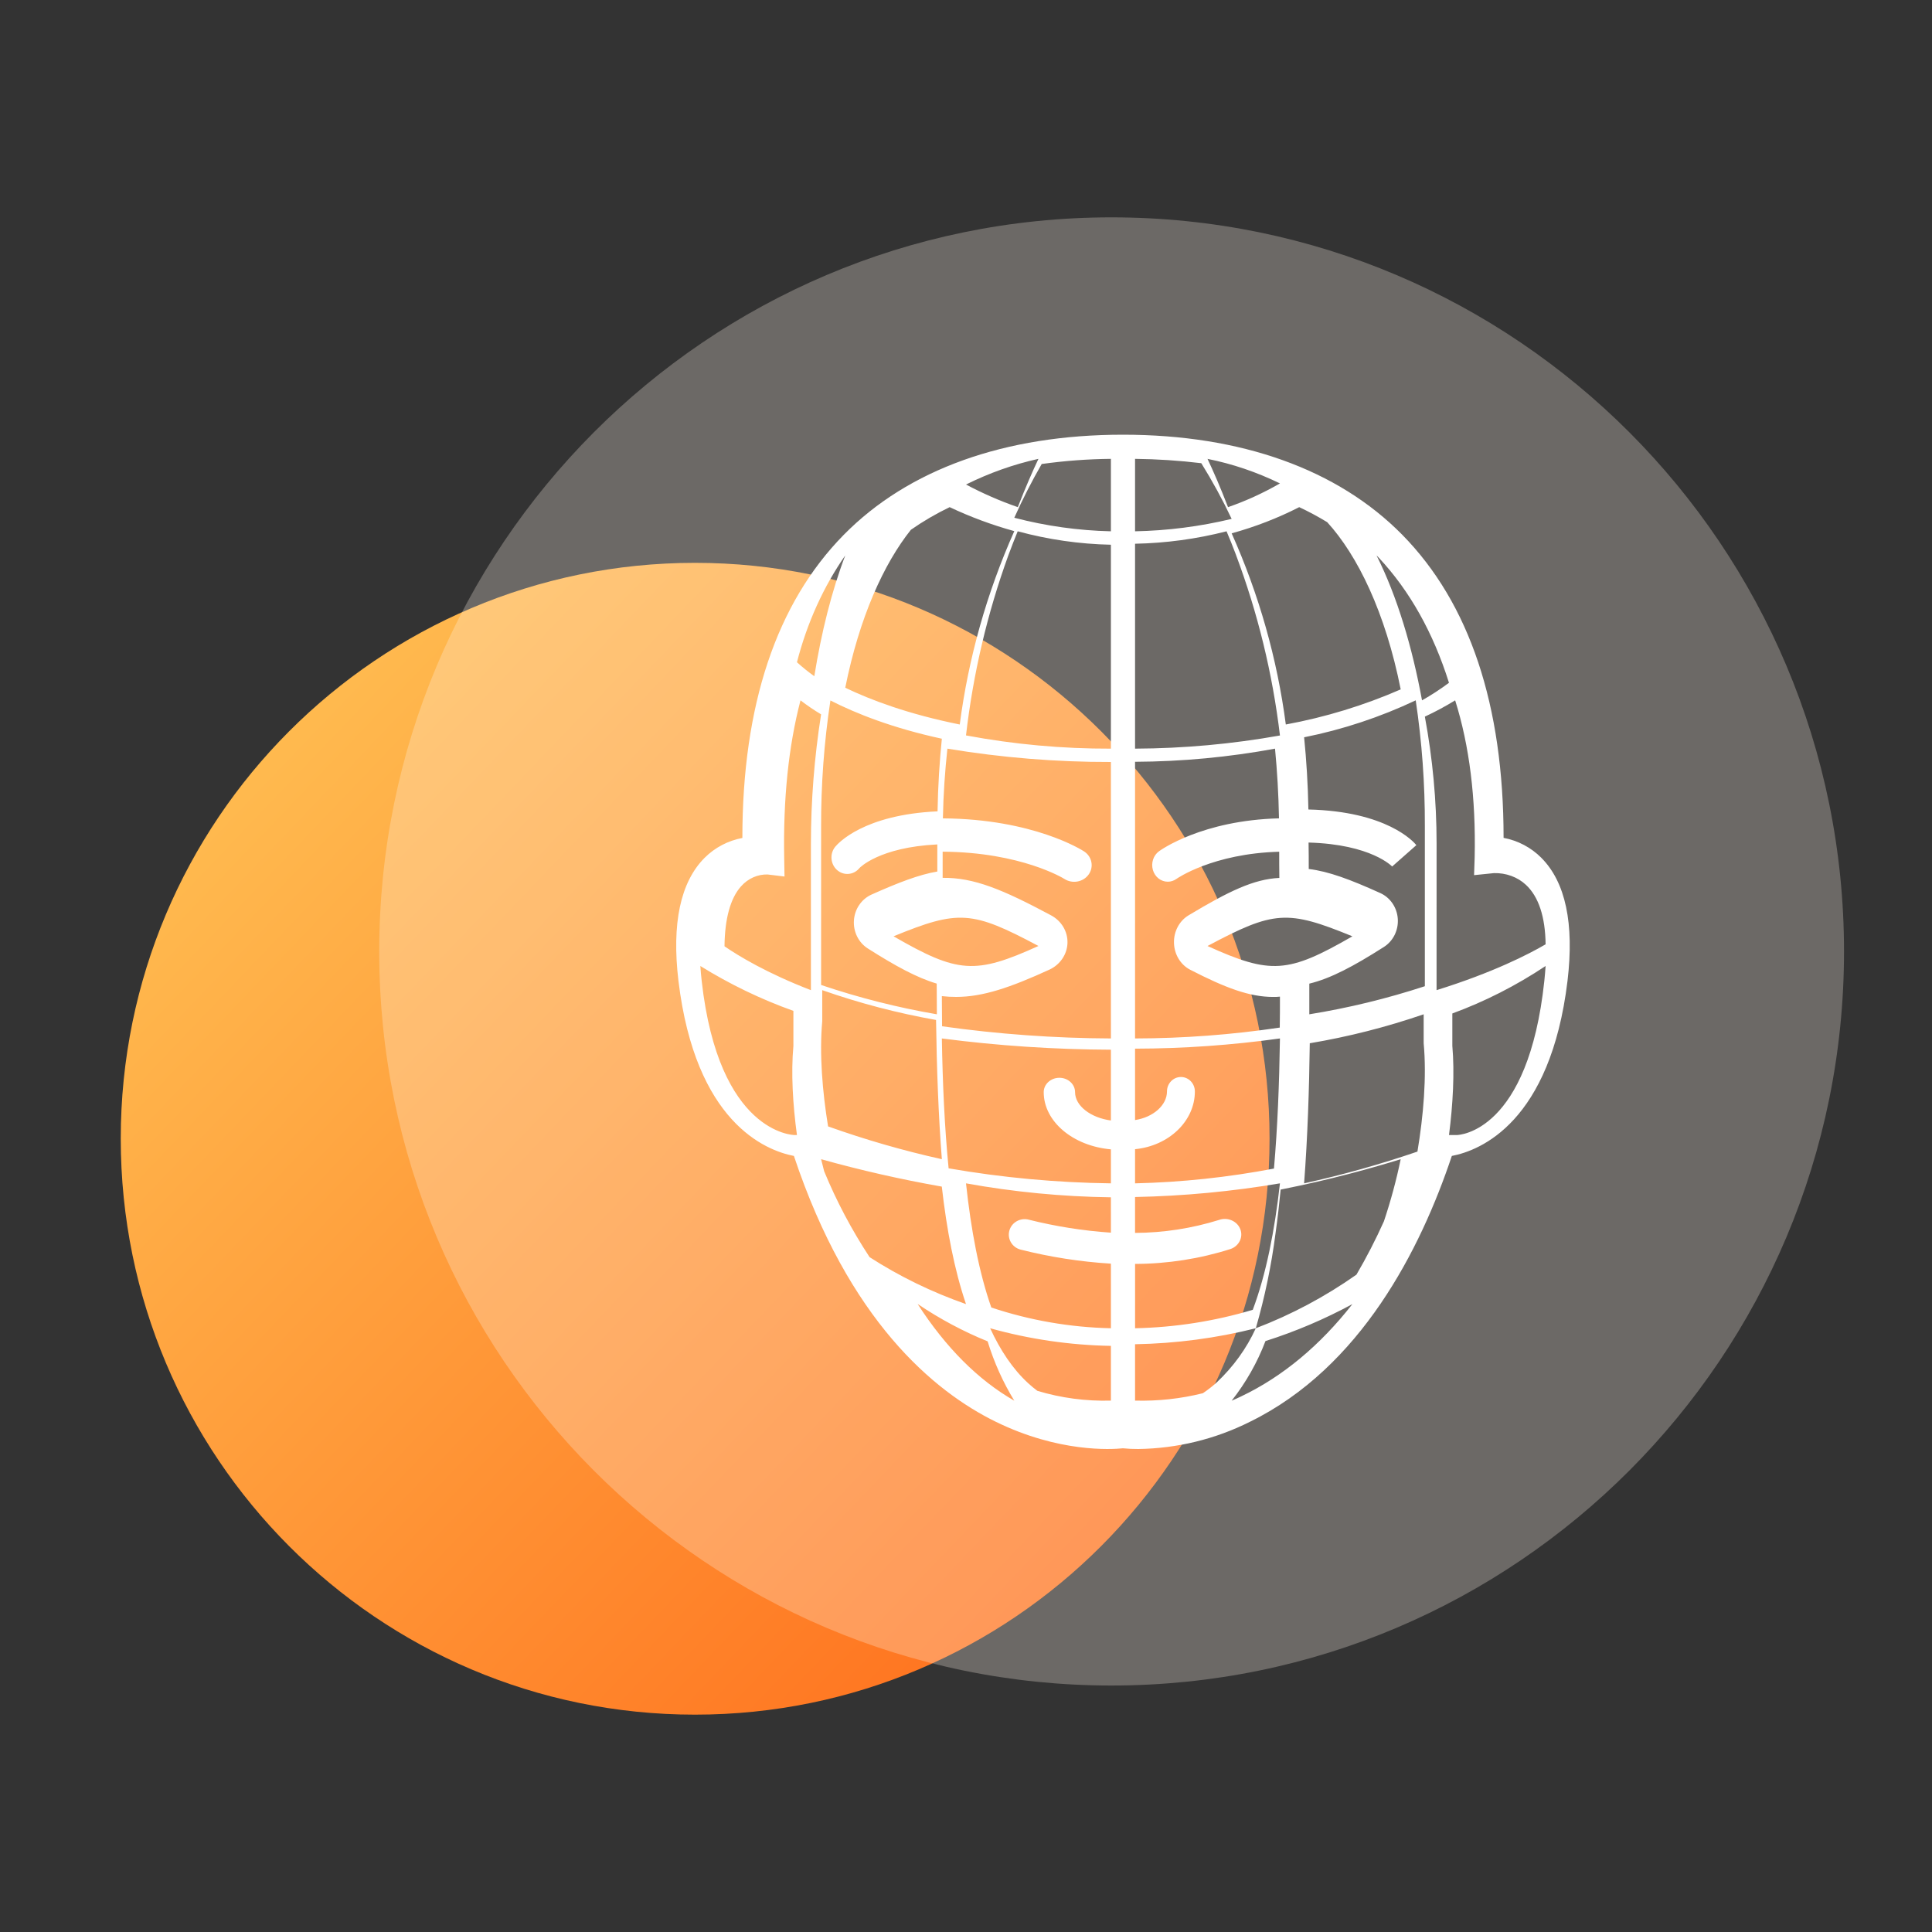 <?xml version="1.0" encoding="UTF-8"?>
<svg width="80px" height="80px" viewBox="0 0 80 80" version="1.1" xmlns="http://www.w3.org/2000/svg" xmlns:xlink="http://www.w3.org/1999/xlink">
    <rect x="0" y="0" width="80" height="80" fill="#333333" stroke="none"/>
    <title>编组 7</title>
    <defs>
        <linearGradient x1="99.74%" y1="95%" x2="0.26%" y2="0%" id="linearGradient-1">
            <stop stop-color="#FF6818" offset="0%"></stop>
            <stop stop-color="#FFC858" offset="100%"></stop>
        </linearGradient>
    </defs>
    <g id="页面-1" stroke="none" stroke-width="1" fill="none" fill-rule="evenodd">
        <g id="首页5-核心技术" transform="translate(-603, -569)">
            <g id="编组-7" transform="translate(603, 569)">
                <rect id="矩形" fill="#D8D8D8" opacity="0" x="0" y="0" width="80" height="80"></rect>
                <g id="三维建模" transform="translate(5, 9)">
                    <path d="M47.569,38.145 C47.569,24.983 36.924,14.306 23.777,14.306 C10.645,14.306 0,24.983 0,38.145 C0,51.324 10.645,62 23.777,62 C36.924,62 47.569,51.324 47.569,38.145 Z" id="路径" fill="url(#linearGradient-1)"></path>
                    <path d="M71.357,30.397 C71.357,13.613 57.775,0 41.022,0 C24.285,0 10.703,13.613 10.703,30.397 C10.703,47.181 24.285,60.794 41.022,60.794 C57.775,60.794 71.357,47.181 71.357,30.397 Z" id="路径" fill-opacity="0.28" fill="#FFF4E8"></path>
                    <g id="人头网格" transform="translate(23, 9)" fill="#FFFFFF" fill-rule="nonzero">
                        <path d="M35.825,17.521 C35.4,17.094 34.854,16.805 34.26,16.694 C34.26,11.2 32.852,6.978 30.065,4.144 C27.395,1.433 23.396,0 18.5,0 C13.605,0 9.607,1.433 6.936,4.148 C4.149,6.982 2.74,11.2 2.74,16.698 C2.147,16.809 1.602,17.095 1.176,17.521 C0.174,18.527 -0.19,20.24 0.093,22.615 C0.797,28.459 3.679,29.633 4.874,29.865 C7.147,36.68 10.662,39.613 13.235,40.873 C15.845,42.151 18.013,42.02 18.496,41.971 C18.707,41.991 18.92,42.001 19.132,42 C20.739,41.979 22.321,41.593 23.757,40.873 C28.346,38.625 30.824,33.732 32.117,29.865 C33.316,29.636 36.199,28.458 36.907,22.619 C37.19,20.24 36.826,18.527 35.824,17.521 L35.825,17.521 Z M35.184,18.638 C35.712,19.127 35.987,19.968 36,21.102 C35.293,21.515 33.818,22.273 31.485,23 L31.486,16.908 C31.485,15.154 31.322,13.404 31,11.674 C31.433,11.473 31.852,11.247 32.255,11 C32.846,12.879 33.115,15.044 33.063,17.494 L33.038,18.238 L33.862,18.154 C34.359,18.14 34.84,18.316 35.184,18.638 L35.184,18.638 Z M28.168,34.78 C26.87,35.694 25.471,36.439 24,37 C24.372,35.715 24.645,34.401 24.817,33.071 C24.9,32.48 24.969,31.874 25.029,31.258 C27.103,30.847 28.856,30.355 30,30 L30,30 C29.819,30.871 29.587,31.73 29.305,32.572 C28.965,33.329 28.585,34.067 28.168,34.78 L28.168,34.78 Z M21.805,39.691 C20.892,39.919 19.947,40.021 19,39.996 L19,37.662 C20.692,37.632 22.372,37.41 24,37 C23.619,37.835 23.068,38.598 22.373,39.251 C22.196,39.41 22.006,39.557 21.807,39.691 L21.805,39.691 Z M14.569,39.271 C13.936,38.686 13.422,37.917 13,37 C14.622,37.454 16.305,37.7 18,37.73 L18,39.997 L18,39.996 C16.967,40.025 15.936,39.888 14.954,39.591 C14.82,39.491 14.691,39.384 14.569,39.271 L14.569,39.271 Z M6.129,30.508 C6.085,30.343 6.042,30.173 6,30 C7.642,30.459 9.311,30.838 10.998,31.135 C11.202,32.928 11.517,34.579 12,36 L12,36 C10.584,35.505 9.243,34.852 8.008,34.056 C7.265,32.925 6.636,31.737 6.129,30.505 L6.129,30.508 Z M6.382,11.003 C7.452,11.549 8.959,12.147 11,12.589 C10.903,13.546 10.84,14.546 10.822,15.596 C7.761,15.733 6.701,16.921 6.584,17.063 C6.35,17.351 6.385,17.783 6.662,18.027 C6.939,18.271 7.353,18.234 7.587,17.946 C7.593,17.937 8.399,17.083 10.812,16.966 L10.812,18.088 C10.052,18.217 9.208,18.542 8.082,19.045 C7.669,19.233 7.39,19.644 7.359,20.113 C7.328,20.581 7.549,21.029 7.934,21.274 C9.091,22.009 9.978,22.489 10.787,22.728 C10.787,23.153 10.789,23.577 10.794,24 C9.169,23.721 7.567,23.315 6,22.786 L6,16.261 C5.994,14.499 6.123,12.74 6.386,11 L6.382,11.003 Z M9.719,3.937 C10.225,3.583 10.762,3.27 11.323,3 C12.183,3.406 13.078,3.738 14,3.993 C12.86,6.55 12.1,9.245 11.741,12 C9.603,11.569 8.067,10.99 7,10.478 C7.586,7.558 8.596,5.341 9.723,3.931 L9.719,3.937 Z M18,1 L18,4 C16.651,3.969 15.309,3.781 14,3.439 C14.34,2.677 14.719,1.934 15.135,1.213 C16.085,1.081 17.041,1.009 18,1 L18,1 Z M21.743,1.18 C22.206,1.925 22.626,2.695 23,3.486 C21.69,3.801 20.349,3.973 19,4 L19,1 C19.917,1.01 20.833,1.07 21.743,1.18 L21.743,1.18 Z M26.956,3.621 C28.213,4.998 29.365,7.353 30,10.546 C28.483,11.208 26.885,11.697 25.243,12 C24.886,9.277 24.131,6.614 23,4.084 C23.971,3.817 24.909,3.454 25.798,3 C26.196,3.186 26.582,3.394 26.955,3.621 L26.956,3.621 Z M22,21.172 C24.753,19.705 25.306,19.667 28,20.771 C25.333,22.309 24.618,22.358 22,21.172 L22,21.172 Z M24.96,15.886 C21.779,15.967 20.06,17.197 19.989,17.251 C19.757,17.422 19.655,17.736 19.739,18.025 C19.823,18.314 20.073,18.51 20.356,18.51 C20.483,18.51 20.608,18.469 20.714,18.393 C20.729,18.382 22.212,17.344 24.969,17.268 C24.969,17.634 24.969,17.999 24.975,18.353 C23.919,18.401 22.877,18.905 21.217,19.901 L21.217,19.901 C20.831,20.133 20.598,20.575 20.612,21.049 C20.626,21.522 20.884,21.948 21.282,22.154 C22.724,22.897 23.733,23.281 24.715,23.281 C24.81,23.281 24.905,23.281 25,23.269 C25,23.697 25,24.125 24.992,24.55 L24.992,24.55 C23.007,24.846 21.005,24.996 19,25 L19,13.544 C20.943,13.535 22.882,13.353 24.796,13 C24.884,13.916 24.942,14.88 24.96,15.886 L24.96,15.886 Z M15,21.171 C12.382,22.357 11.668,22.311 9,20.77 C11.693,19.667 12.247,19.705 15,21.171 Z M11.593,23.28 C12.692,23.28 13.829,22.895 15.448,22.153 L15.449,22.153 C15.896,21.947 16.186,21.522 16.202,21.049 C16.217,20.576 15.956,20.134 15.522,19.902 C13.519,18.83 12.319,18.332 11.033,18.35 L11.033,17.266 C14.297,17.288 16.056,18.383 16.071,18.393 C16.402,18.608 16.852,18.527 17.078,18.212 C17.186,18.061 17.227,17.875 17.191,17.696 C17.156,17.516 17.047,17.357 16.888,17.254 C16.804,17.199 14.783,15.912 11.043,15.887 C11.063,14.878 11.13,13.916 11.23,13 L11.23,13 C13.466,13.372 15.731,13.557 18,13.552 L18,25 C15.66,24.99 13.324,24.822 11.009,24.496 C11.009,24.083 11.001,23.668 11,23.247 C11.197,23.27 11.395,23.281 11.594,23.28 L11.593,23.28 Z M14.141,4 C15.403,4.342 16.697,4.529 18,4.556 L18,13 C15.988,13.006 13.98,12.823 12,12.452 C12.294,9.902 12.882,7.399 13.752,4.999 C13.883,4.645 14.013,4.312 14.141,4 L14.141,4 Z M18,25.466 L18,28.397 C17.165,28.284 16.516,27.793 16.516,27.223 C16.516,26.895 16.225,26.629 15.867,26.629 C15.509,26.629 15.218,26.895 15.218,27.223 C15.218,28.445 16.436,29.455 18,29.592 L18,31 L18,31 C15.745,30.971 13.496,30.763 11.28,30.378 C11.112,28.677 11.032,26.86 11,25 C13.319,25.302 15.657,25.457 18,25.466 L18,25.466 Z M19,29.585 C20.392,29.451 21.477,28.427 21.477,27.195 C21.477,26.864 21.219,26.596 20.9,26.596 C20.58,26.596 20.322,26.864 20.322,27.195 C20.322,27.769 19.744,28.267 19,28.379 L19,25.423 C21.007,25.419 23.011,25.277 25,25 C24.971,26.864 24.901,28.683 24.752,30.387 L24.752,30.388 C22.853,30.75 20.93,30.955 19,31 L19,29.585 Z M19,13 L19,4.515 C20.278,4.49 21.549,4.318 22.789,4 C22.916,4.3 23.046,4.62 23.175,4.963 L23.174,4.963 C24.081,7.376 24.694,9.892 25,12.455 C23.019,12.809 21.012,12.991 19,13 L19,13 Z M22.85,3 C22.533,2.176 22.239,1.506 22,1 L22,1.001 C23.029,1.206 24.035,1.547 25,2.017 C24.308,2.416 23.588,2.744 22.85,3 L22.85,3 Z M14.146,2.999 L14.146,3 C13.413,2.746 12.696,2.433 12,2.063 C12.966,1.584 13.971,1.227 15,1 C14.756,1.516 14.462,2.184 14.146,3 L14.146,2.999 Z M10.76,24.235 C10.787,26.222 10.857,28.168 11,30 C9.408,29.647 7.835,29.194 6.289,28.642 C6.053,27.196 5.925,25.637 6.047,24.289 L6.047,24.253 L6.047,23 C7.588,23.54 9.164,23.952 10.76,24.235 L10.76,24.235 Z M12,31 C13.98,31.358 15.987,31.551 18,31.578 L18,33.042 C16.853,32.964 15.715,32.784 14.601,32.505 C14.252,32.412 13.892,32.613 13.796,32.955 C13.701,33.296 13.907,33.649 14.256,33.742 C15.482,34.052 16.736,34.248 18,34.325 L18,37 C16.314,36.963 14.644,36.674 13.048,36.141 C12.537,34.684 12.208,32.931 12,31 L12,31 Z M19.001,37 L19.001,34.336 C20.347,34.332 21.682,34.124 22.956,33.718 C23.309,33.594 23.488,33.223 23.356,32.891 C23.223,32.559 22.83,32.39 22.477,32.515 C21.355,32.865 20.182,33.046 19,33.052 L19,31.566 C21.013,31.525 23.019,31.336 25,31 C24.78,32.972 24.427,34.761 23.875,36.236 L23.875,36.236 C22.297,36.708 20.656,36.965 19.001,37 L19.001,37 Z M30.951,25.197 C31.08,26.589 30.941,28.197 30.693,29.685 C29.15,30.213 27.584,30.652 26,31 C26.145,29.093 26.21,27.112 26.235,25.199 C27.831,24.931 29.407,24.53 30.951,24 L30.951,25.16 C30.951,25.172 30.951,25.185 30.952,25.197 L30.951,25.197 Z M26.216,24 L26.216,22.73 C27.091,22.519 28.036,22.02 29.305,21.211 C29.689,20.966 29.911,20.518 29.88,20.049 C29.849,19.58 29.57,19.168 29.157,18.981 C27.914,18.418 27.013,18.081 26.192,17.983 C26.192,17.626 26.192,17.255 26.185,16.888 C28.791,16.961 29.649,17.881 29.657,17.891 L29.647,17.879 L30.649,16.995 C30.529,16.849 29.42,15.596 26.178,15.519 C26.158,14.477 26.097,13.48 26.001,12.53 L26,12.53 C27.593,12.211 29.144,11.698 30.622,11 C30.879,12.72 31.006,14.459 31,16.2 L31,22.837 C29.435,23.349 27.837,23.738 26.216,24 L26.216,24 Z M32,10.272 C31.643,10.538 31.27,10.781 30.883,11 C30.476,8.791 29.854,6.699 29,5 L29.101,5.102 C30.381,6.475 31.348,8.205 31.999,10.272 L32,10.272 Z M7,5 C6.441,6.465 6.01,8.187 5.719,10 L5.718,10 C5.471,9.824 5.231,9.631 5,9.422 C5.417,7.798 6.097,6.294 7,5 L7,5 Z M3.792,18.211 L4.485,18.295 L4.472,17.544 C4.426,15.079 4.651,12.898 5.147,11 L5.147,11 C5.421,11.21 5.706,11.404 6,11.58 C5.72,13.355 5.579,15.151 5.578,16.951 L5.578,23 C3.75,22.295 2.576,21.58 2,21.184 C2.012,20.041 2.244,19.193 2.686,18.7 L2.687,18.7 C2.974,18.375 3.376,18.197 3.792,18.21 L3.792,18.211 Z M1.056,22.622 C1.031,22.408 1.014,22.2 1,22 L1,22 C2.222,22.757 3.513,23.38 4.853,23.858 L4.853,25.309 C4.752,26.421 4.826,27.72 5,29 L4.905,29 C4.852,29 1.763,28.94 1.056,22.622 L1.056,22.622 Z M10.005,36 C10.923,36.618 11.891,37.134 12.895,37.542 C13.163,38.415 13.535,39.242 14,40 C12.498,39.141 11.157,37.79 10,36 L10.005,36 Z M23.399,39.819 C23.265,39.884 23.132,39.944 23,40 C23.592,39.248 24.064,38.416 24.4,37.531 C25.649,37.134 26.855,36.621 28,36 C26.667,37.702 25.123,38.996 23.399,39.819 L23.399,39.819 Z M32.314,28.999 L32,28.999 C32.164,27.717 32.234,26.416 32.138,25.303 L32.138,23.965 L32.139,23.965 C33.485,23.471 34.78,22.812 36,22 C35.986,22.197 35.97,22.4 35.948,22.61 C35.283,28.872 32.431,28.999 32.318,29 L32.314,28.999 Z" id="形状"></path>
                    </g>
                </g>
            </g>
        </g>
    </g>
</svg>